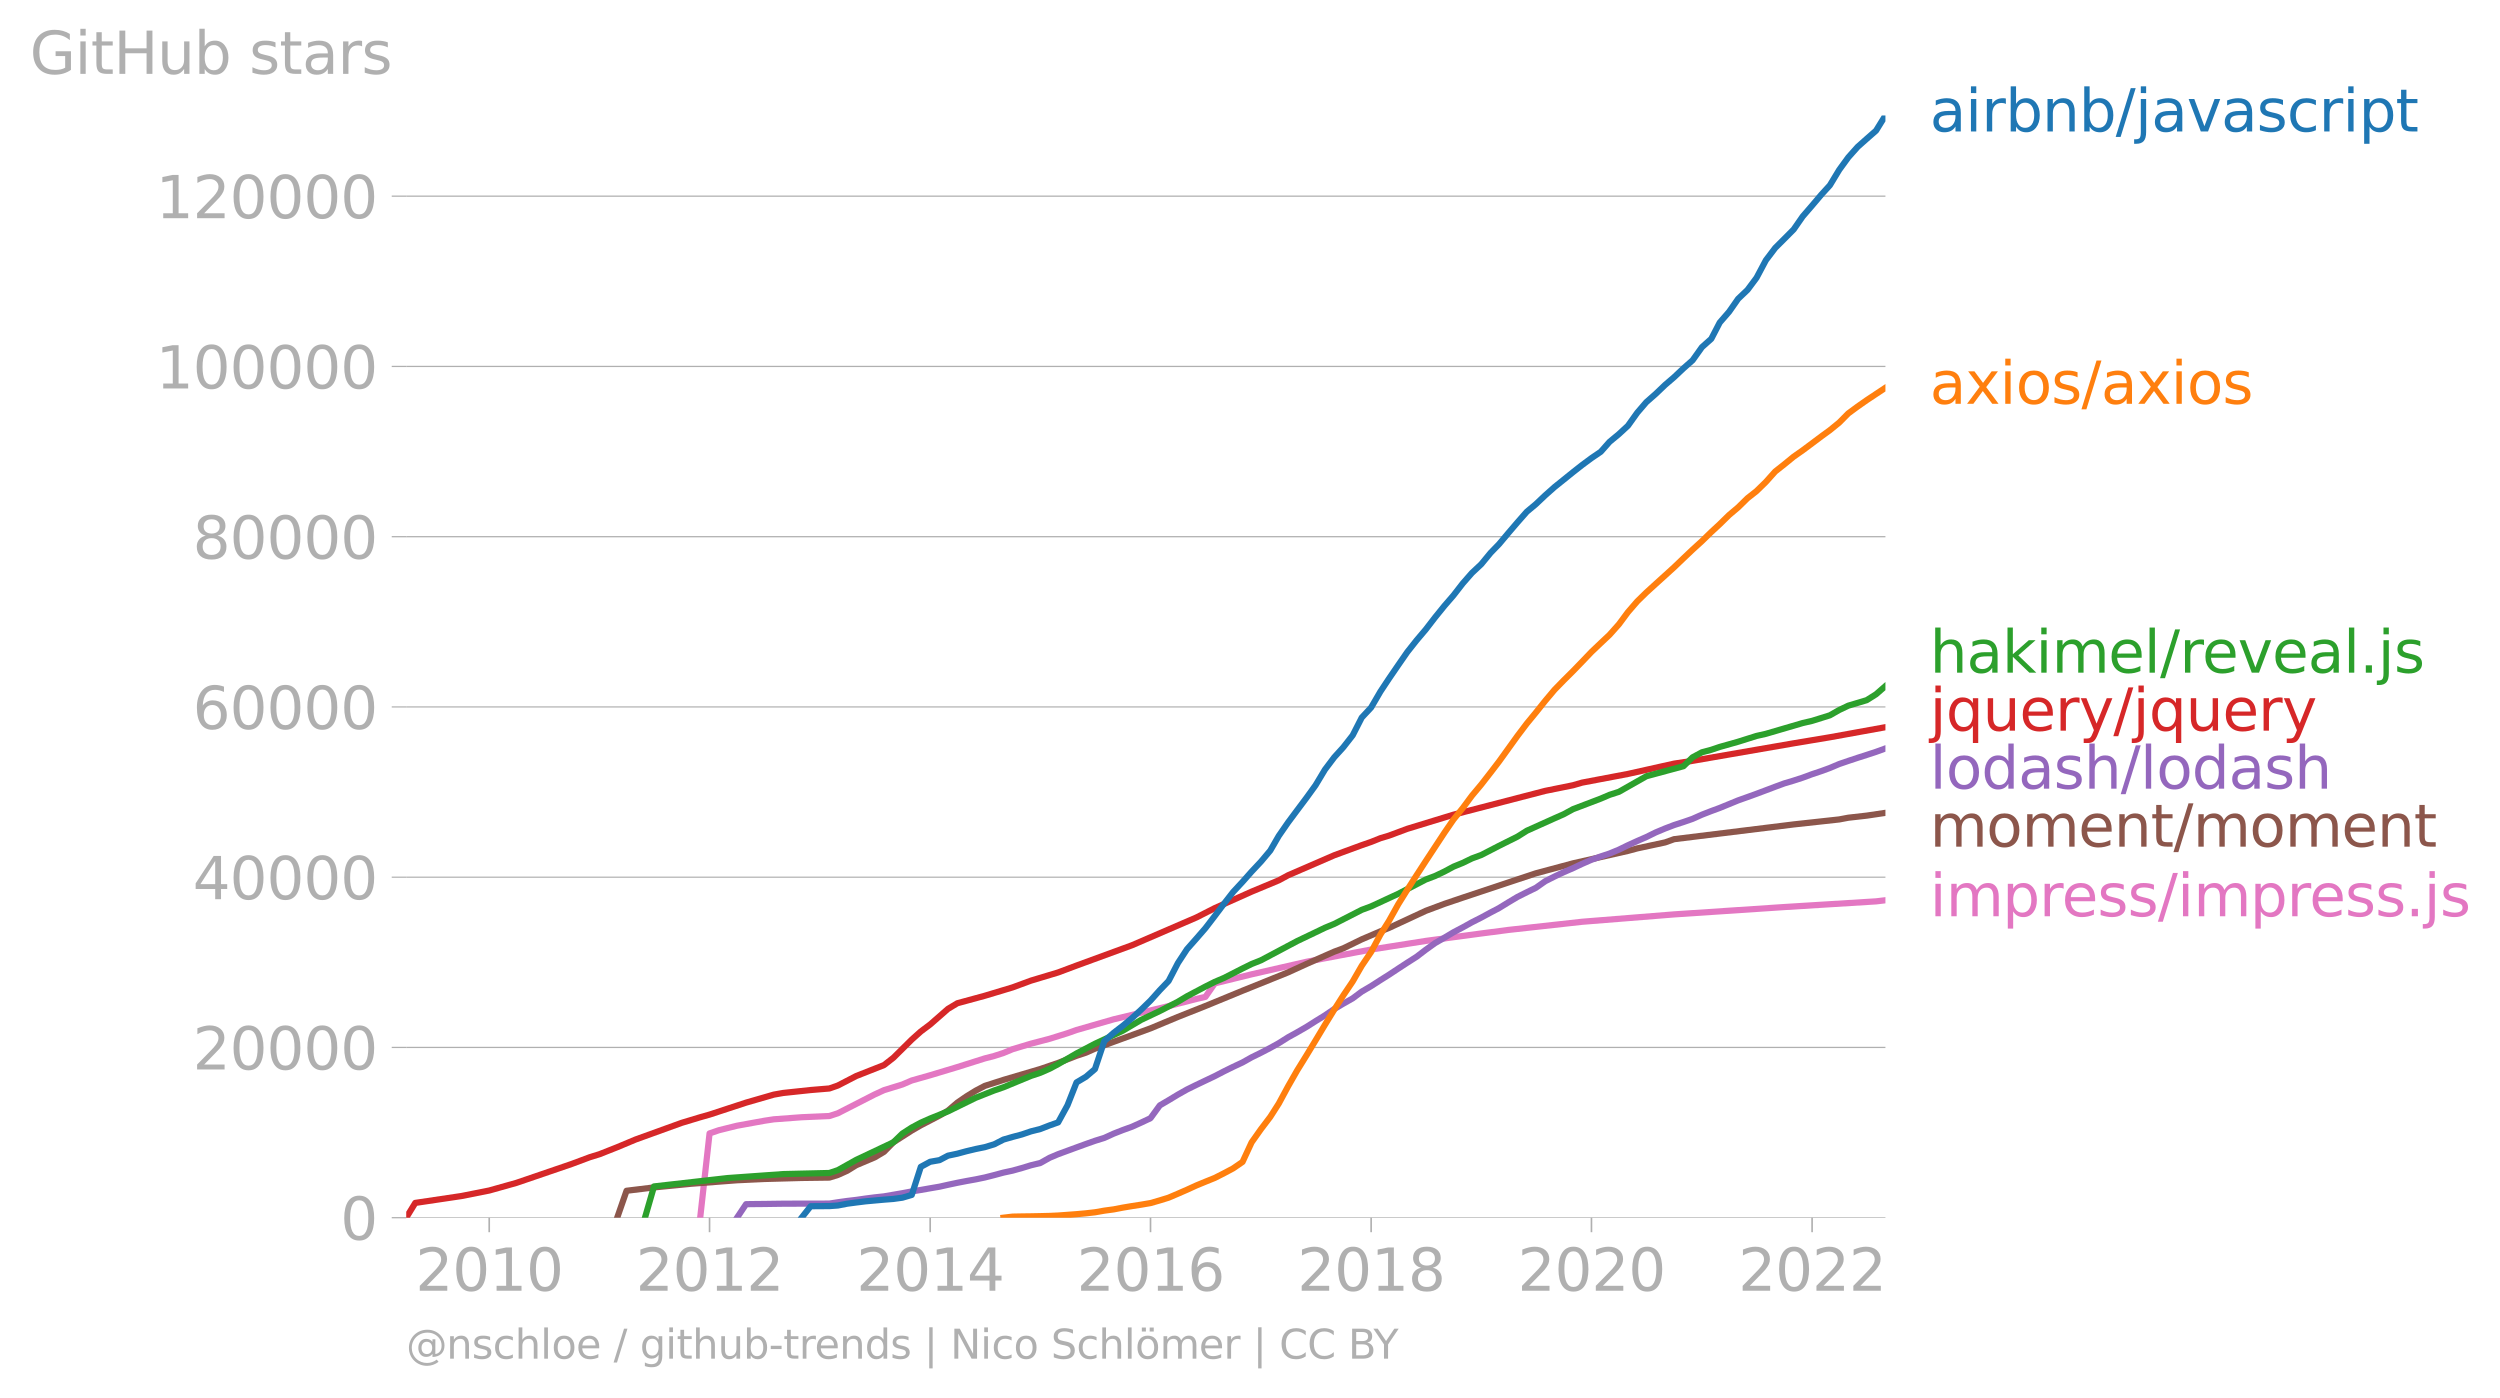 <svg xmlns:xlink="http://www.w3.org/1999/xlink" width="804.753" height="450.016" viewBox="0 0 603.565 337.512" xmlns="http://www.w3.org/2000/svg"><defs><style>*{stroke-linejoin:round;stroke-linecap:butt}</style></defs><g id="figure_1"><path d="M0 337.512h603.565V0H0v337.512z" style="fill:none" id="patch_1"/><g id="axes_1"><path d="M98.073 293.985h357.12V27.873H98.073v266.112z" style="fill:none" id="patch_2"/><g id="matplotlib.axis_1"><g id="xtick_1"><g id="line2d_1"><defs><path id="m09e5865c0d" d="M0 0v3.5" style="stroke:#b0b0b0;stroke-width:.4"/></defs><use xlink:href="#m09e5865c0d" x="118.111" y="293.985" style="fill:#b0b0b0;stroke:#b0b0b0;stroke-width:.4"/></g><g style="fill:#b0b0b0" transform="matrix(.14 0 0 -.14 100.296 311.623)" id="text_1"><defs><path id="DejaVuSans-32" d="M1228 531h2203V0H469v531q359 372 979 998 621 627 780 809 303 340 423 576 121 236 121 464 0 372-261 606-261 235-680 235-297 0-627-103-329-103-704-313v638q381 153 712 231 332 78 607 78 725 0 1156-363 431-362 431-968 0-288-108-546-107-257-392-607-78-91-497-524-418-433-1181-1211z" transform="scale(.016)"/><path id="DejaVuSans-30" d="M2034 4250q-487 0-733-480-245-479-245-1442 0-959 245-1439 246-480 733-480 491 0 736 480 246 480 246 1439 0 963-246 1442-245 480-736 480zm0 500q785 0 1199-621 414-620 414-1801 0-1178-414-1799Q2819-91 2034-91q-784 0-1198 620-414 621-414 1799 0 1181 414 1801 414 621 1198 621z" transform="scale(.016)"/><path id="DejaVuSans-31" d="M794 531h1031v3560L703 3866v575l1116 225h631V531h1031V0H794v531z" transform="scale(.016)"/></defs><use xlink:href="#DejaVuSans-32"/><use xlink:href="#DejaVuSans-30" x="63.623"/><use xlink:href="#DejaVuSans-31" x="127.246"/><use xlink:href="#DejaVuSans-30" x="190.869"/></g></g><g id="xtick_2"><use xlink:href="#m09e5865c0d" x="171.304" y="293.985" style="fill:#b0b0b0;stroke:#b0b0b0;stroke-width:.4" id="line2d_2"/><g style="fill:#b0b0b0" transform="matrix(.14 0 0 -.14 153.49 311.623)" id="text_2"><use xlink:href="#DejaVuSans-32"/><use xlink:href="#DejaVuSans-30" x="63.623"/><use xlink:href="#DejaVuSans-31" x="127.246"/><use xlink:href="#DejaVuSans-32" x="190.869"/></g></g><g id="xtick_3"><use xlink:href="#m09e5865c0d" x="224.57" y="293.985" style="fill:#b0b0b0;stroke:#b0b0b0;stroke-width:.4" id="line2d_3"/><g style="fill:#b0b0b0" transform="matrix(.14 0 0 -.14 206.755 311.623)" id="text_3"><defs><path id="DejaVuSans-34" d="M2419 4116 825 1625h1594v2491zm-166 550h794V1625h666v-525h-666V0h-628v1100H313v609l1940 2957z" transform="scale(.016)"/></defs><use xlink:href="#DejaVuSans-32"/><use xlink:href="#DejaVuSans-30" x="63.623"/><use xlink:href="#DejaVuSans-31" x="127.246"/><use xlink:href="#DejaVuSans-34" x="190.869"/></g></g><g id="xtick_4"><use xlink:href="#m09e5865c0d" x="277.763" y="293.985" style="fill:#b0b0b0;stroke:#b0b0b0;stroke-width:.4" id="line2d_4"/><g style="fill:#b0b0b0" transform="matrix(.14 0 0 -.14 259.948 311.623)" id="text_4"><defs><path id="DejaVuSans-36" d="M2113 2584q-425 0-674-291-248-290-248-796 0-503 248-796 249-292 674-292t673 292q248 293 248 796 0 506-248 796-248 291-673 291zm1253 1979v-575q-238 112-480 171-242 60-480 60-625 0-955-422-329-422-376-1275 184 272 462 417 279 145 613 145 703 0 1111-427 408-426 408-1160 0-719-425-1154Q2819-91 2113-91q-810 0-1238 620-428 621-428 1799 0 1106 525 1764t1409 658q238 0 480-47t505-140z" transform="scale(.016)"/></defs><use xlink:href="#DejaVuSans-32"/><use xlink:href="#DejaVuSans-30" x="63.623"/><use xlink:href="#DejaVuSans-31" x="127.246"/><use xlink:href="#DejaVuSans-36" x="190.869"/></g></g><g id="xtick_5"><use xlink:href="#m09e5865c0d" x="331.028" y="293.985" style="fill:#b0b0b0;stroke:#b0b0b0;stroke-width:.4" id="line2d_5"/><g style="fill:#b0b0b0" transform="matrix(.14 0 0 -.14 313.213 311.623)" id="text_5"><defs><path id="DejaVuSans-38" d="M2034 2216q-450 0-708-241-257-241-257-662 0-422 257-663 258-241 708-241t709 242q260 243 260 662 0 421-258 662-257 241-711 241zm-631 268q-406 100-633 378-226 279-226 679 0 559 398 884 399 325 1092 325 697 0 1094-325t397-884q0-400-227-679-226-278-629-378 456-106 710-416 255-309 255-755 0-679-414-1042Q2806-91 2034-91q-771 0-1186 362-414 363-414 1042 0 446 256 755 257 310 713 416zm-231 997q0-362 226-565 227-203 636-203 407 0 636 203 230 203 230 565 0 363-230 566-229 203-636 203-409 0-636-203-226-203-226-566z" transform="scale(.016)"/></defs><use xlink:href="#DejaVuSans-32"/><use xlink:href="#DejaVuSans-30" x="63.623"/><use xlink:href="#DejaVuSans-31" x="127.246"/><use xlink:href="#DejaVuSans-38" x="190.869"/></g></g><g id="xtick_6"><use xlink:href="#m09e5865c0d" x="384.221" y="293.985" style="fill:#b0b0b0;stroke:#b0b0b0;stroke-width:.4" id="line2d_6"/><g style="fill:#b0b0b0" transform="matrix(.14 0 0 -.14 366.406 311.623)" id="text_6"><use xlink:href="#DejaVuSans-32"/><use xlink:href="#DejaVuSans-30" x="63.623"/><use xlink:href="#DejaVuSans-32" x="127.246"/><use xlink:href="#DejaVuSans-30" x="190.869"/></g></g><g id="xtick_7"><use xlink:href="#m09e5865c0d" x="437.487" y="293.985" style="fill:#b0b0b0;stroke:#b0b0b0;stroke-width:.4" id="line2d_7"/><g style="fill:#b0b0b0" transform="matrix(.14 0 0 -.14 419.672 311.623)" id="text_7"><use xlink:href="#DejaVuSans-32"/><use xlink:href="#DejaVuSans-30" x="63.623"/><use xlink:href="#DejaVuSans-32" x="127.246"/><use xlink:href="#DejaVuSans-32" x="190.869"/></g></g></g><g id="matplotlib.axis_2"><g id="ytick_1"><path d="M98.073 293.985h357.12" clip-path="url(#p5cc66863c2)" style="fill:none;stroke:#b0b0b0;stroke-width:.3;stroke-linecap:square" id="line2d_8"/><g id="line2d_9"><defs><path id="mf131d1d7c9" d="M0 0h-3.5" style="stroke:#b0b0b0;stroke-width:.3"/></defs><use xlink:href="#mf131d1d7c9" x="98.073" y="293.985" style="fill:#b0b0b0;stroke:#b0b0b0;stroke-width:.3"/></g><use xlink:href="#DejaVuSans-30" style="fill:#b0b0b0" transform="matrix(.14 0 0 -.14 82.166 299.304)" id="text_8"/></g><g id="ytick_2"><path d="M98.073 252.881h357.12" clip-path="url(#p5cc66863c2)" style="fill:none;stroke:#b0b0b0;stroke-width:.3;stroke-linecap:square" id="line2d_10"/><use xlink:href="#mf131d1d7c9" x="98.073" y="252.881" style="fill:#b0b0b0;stroke:#b0b0b0;stroke-width:.3" id="line2d_11"/><g style="fill:#b0b0b0" transform="matrix(.14 0 0 -.14 46.536 258.2)" id="text_9"><use xlink:href="#DejaVuSans-32"/><use xlink:href="#DejaVuSans-30" x="63.623"/><use xlink:href="#DejaVuSans-30" x="127.246"/><use xlink:href="#DejaVuSans-30" x="190.869"/><use xlink:href="#DejaVuSans-30" x="254.492"/></g></g><g id="ytick_3"><path d="M98.073 211.777h357.12" clip-path="url(#p5cc66863c2)" style="fill:none;stroke:#b0b0b0;stroke-width:.3;stroke-linecap:square" id="line2d_12"/><use xlink:href="#mf131d1d7c9" x="98.073" y="211.777" style="fill:#b0b0b0;stroke:#b0b0b0;stroke-width:.3" id="line2d_13"/><g style="fill:#b0b0b0" transform="matrix(.14 0 0 -.14 46.536 217.096)" id="text_10"><use xlink:href="#DejaVuSans-34"/><use xlink:href="#DejaVuSans-30" x="63.623"/><use xlink:href="#DejaVuSans-30" x="127.246"/><use xlink:href="#DejaVuSans-30" x="190.869"/><use xlink:href="#DejaVuSans-30" x="254.492"/></g></g><g id="ytick_4"><path d="M98.073 170.673h357.12" clip-path="url(#p5cc66863c2)" style="fill:none;stroke:#b0b0b0;stroke-width:.3;stroke-linecap:square" id="line2d_14"/><use xlink:href="#mf131d1d7c9" x="98.073" y="170.673" style="fill:#b0b0b0;stroke:#b0b0b0;stroke-width:.3" id="line2d_15"/><g style="fill:#b0b0b0" transform="matrix(.14 0 0 -.14 46.536 175.992)" id="text_11"><use xlink:href="#DejaVuSans-36"/><use xlink:href="#DejaVuSans-30" x="63.623"/><use xlink:href="#DejaVuSans-30" x="127.246"/><use xlink:href="#DejaVuSans-30" x="190.869"/><use xlink:href="#DejaVuSans-30" x="254.492"/></g></g><g id="ytick_5"><path d="M98.073 129.569h357.12" clip-path="url(#p5cc66863c2)" style="fill:none;stroke:#b0b0b0;stroke-width:.3;stroke-linecap:square" id="line2d_16"/><use xlink:href="#mf131d1d7c9" x="98.073" y="129.569" style="fill:#b0b0b0;stroke:#b0b0b0;stroke-width:.3" id="line2d_17"/><g style="fill:#b0b0b0" transform="matrix(.14 0 0 -.14 46.536 134.888)" id="text_12"><use xlink:href="#DejaVuSans-38"/><use xlink:href="#DejaVuSans-30" x="63.623"/><use xlink:href="#DejaVuSans-30" x="127.246"/><use xlink:href="#DejaVuSans-30" x="190.869"/><use xlink:href="#DejaVuSans-30" x="254.492"/></g></g><g id="ytick_6"><path d="M98.073 88.465h357.12" clip-path="url(#p5cc66863c2)" style="fill:none;stroke:#b0b0b0;stroke-width:.3;stroke-linecap:square" id="line2d_18"/><use xlink:href="#mf131d1d7c9" x="98.073" y="88.465" style="fill:#b0b0b0;stroke:#b0b0b0;stroke-width:.3" id="line2d_19"/><g style="fill:#b0b0b0" transform="matrix(.14 0 0 -.14 37.628 93.784)" id="text_13"><use xlink:href="#DejaVuSans-31"/><use xlink:href="#DejaVuSans-30" x="63.623"/><use xlink:href="#DejaVuSans-30" x="127.246"/><use xlink:href="#DejaVuSans-30" x="190.869"/><use xlink:href="#DejaVuSans-30" x="254.492"/><use xlink:href="#DejaVuSans-30" x="318.115"/></g></g><g id="ytick_7"><path d="M98.073 47.36h357.12" clip-path="url(#p5cc66863c2)" style="fill:none;stroke:#b0b0b0;stroke-width:.3;stroke-linecap:square" id="line2d_20"/><use xlink:href="#mf131d1d7c9" x="98.073" y="47.361" style="fill:#b0b0b0;stroke:#b0b0b0;stroke-width:.3" id="line2d_21"/><g style="fill:#b0b0b0" transform="matrix(.14 0 0 -.14 37.628 52.68)" id="text_14"><use xlink:href="#DejaVuSans-31"/><use xlink:href="#DejaVuSans-32" x="63.623"/><use xlink:href="#DejaVuSans-30" x="127.246"/><use xlink:href="#DejaVuSans-30" x="190.869"/><use xlink:href="#DejaVuSans-30" x="254.492"/><use xlink:href="#DejaVuSans-30" x="318.115"/></g></g><g style="fill:#b0b0b0" transform="matrix(.14 0 0 -.14 7.2 17.838)" id="text_15"><defs><path id="DejaVuSans-47" d="M3809 666v1253H2778v519h1656V434q-365-259-806-392-440-133-940-133-1094 0-1712 639-617 640-617 1780 0 1144 617 1783 618 639 1712 639 456 0 867-113 411-112 758-331v-672q-350 297-744 447t-828 150q-857 0-1287-478-429-478-429-1425 0-944 429-1422 430-478 1287-478 334 0 596 58 263 58 472 180z" transform="scale(.016)"/><path id="DejaVuSans-69" d="M603 3500h575V0H603v3500zm0 1363h575v-729H603v729z" transform="scale(.016)"/><path id="DejaVuSans-74" d="M1172 4494v-994h1184v-447H1172V1153q0-428 117-550t477-122h590V0h-590q-666 0-919 248-253 249-253 905v1900H172v447h422v994h578z" transform="scale(.016)"/><path id="DejaVuSans-48" d="M628 4666h631V2753h2294v1913h631V0h-631v2222H1259V0H628v4666z" transform="scale(.016)"/><path id="DejaVuSans-75" d="M544 1381v2119h575V1403q0-497 193-746 194-248 582-248 465 0 735 297 271 297 271 810v1984h575V0h-575v538q-209-319-486-474-276-155-642-155-603 0-916 375-312 375-312 1097zm1447 2203z" transform="scale(.016)"/><path id="DejaVuSans-62" d="M3116 1747q0 634-261 995t-717 361q-457 0-718-361t-261-995q0-634 261-995t718-361q456 0 717 361t261 995zM1159 2969q182 312 458 463 277 152 661 152 638 0 1036-506 399-506 399-1331T3314 415Q2916-91 2278-91q-384 0-661 152-276 152-458 464V0H581v4863h578V2969z" transform="scale(.016)"/><path id="DejaVuSans-73" d="M2834 3397v-544q-243 125-506 187-262 63-544 63-428 0-642-131t-214-394q0-200 153-314t616-217l197-44q612-131 870-370t258-667q0-488-386-773Q2250-91 1575-91q-281 0-586 55T347 128v594q319-166 628-249 309-82 613-82 406 0 624 139 219 139 219 392 0 234-158 359-157 125-692 241l-200 47q-534 112-772 345-237 233-237 639 0 494 350 762 350 269 994 269 318 0 599-47 282-46 519-140z" transform="scale(.016)"/><path id="DejaVuSans-61" d="M2194 1759q-697 0-966-159t-269-544q0-306 202-486 202-179 548-179 479 0 768 339t289 901v128h-572zm1147 238V0h-575v531q-197-318-491-470T1556-91q-537 0-855 302-317 302-317 808 0 590 395 890 396 300 1180 300h807v57q0 397-261 614t-733 217q-300 0-585-72-284-72-546-216v532q315 122 612 182 297 61 578 61 760 0 1135-394 375-393 375-1193z" transform="scale(.016)"/><path id="DejaVuSans-72" d="M2631 2963q-97 56-211 82-114 27-251 27-488 0-749-317t-261-911V0H581v3500h578v-544q182 319 472 473 291 155 707 155 59 0 131-8 72-7 159-23l3-590z" transform="scale(.016)"/></defs><use xlink:href="#DejaVuSans-47"/><use xlink:href="#DejaVuSans-69" x="77.49"/><use xlink:href="#DejaVuSans-74" x="105.273"/><use xlink:href="#DejaVuSans-48" x="144.482"/><use xlink:href="#DejaVuSans-75" x="219.678"/><use xlink:href="#DejaVuSans-62" x="283.057"/><use xlink:href="#DejaVuSans-20" x="346.533"/><use xlink:href="#DejaVuSans-73" x="378.32"/><use xlink:href="#DejaVuSans-74" x="430.42"/><use xlink:href="#DejaVuSans-61" x="469.629"/><use xlink:href="#DejaVuSans-72" x="530.908"/><use xlink:href="#DejaVuSans-73" x="572.021"/></g></g><path d="m169.045 293.985 2.26-20.35 2.258-.771 4.372-1.085 6.631-1.207 2.259-.343 6.704-.5 6.703-.29 2.04-.665 8.89-4.542 2.26-1.04 4.444-1.369 2.259-.968 4.445-1.262 6.558-1.975 6.63-2.092 2.26-.584 2.258-.731 2.186-.907 4.445-1.338 4.518-1.183 4.3-1.344 2.185-.771 8.963-2.58 13.262-3.193 6.703-1.722 2.186-.504 2.26-3.257 8.889-2.187 13.262-3.028 4.445-.85 11.148-2.105 13.189-2.08 13.408-1.8 6.558-.855 17.779-1.967 22.224-1.782 26.597-1.773 22.151-1.371 2.26-.27h0" clip-path="url(#p5cc66863c2)" style="fill:none;stroke:#e377c2;stroke-width:1.5;stroke-linecap:square" id="line2d_22"/><path d="m149.007 293.985 2.259-6.503 6.63-.81 8.963-.883 11.076-.845 6.631-.308 8.963-.247 6.703-.09 2.04-.629 2.26-1.017 2.185-1.35 4.445-1.879 2.26-1.344 2.258-2.294 4.445-2.852 2.186-1.258 4.518-2.351 2.04-1.186 2.259-1.93 2.186-1.508 2.259-1.39 2.186-1.15 4.517-1.45 8.89-2.624 4.3-1.472 4.444-1.722 2.26-.752 2.185-.966 4.518-1.659 8.89-3.245 6.63-2.768 6.631-2.63 8.963-3.688 11.003-4.437 4.445-2.029 4.445-1.973 2.258-.994 2.186-.81 4.445-2.164 4.518-1.936 2.04-.812 8.89-4.133 4.518-1.687 4.445-1.505 17.633-5.871 8.963-2.405 13.262-3.005 2.259-.606 6.703-1.439 2.186-.783 28.856-3.561 11.003-1.205 2.186-.413 4.444-.505 4.518-.672h0" clip-path="url(#p5cc66863c2)" style="fill:none;stroke:#8c564b;stroke-width:1.5;stroke-linecap:square" id="line2d_23"/><path d="m177.935 293.985 2.186-3.266 2.259-.028 2.186-.02 2.259-.034 2.259-.03 2.186-.009 2.259-.006 2.186-.002 2.258-.006 2.26-.006 2.04-.319 2.258-.316 2.186-.257 2.26-.325 2.185-.282 2.26-.246 2.258-.389 2.186-.374 2.259-.425 2.186-.362 2.259-.4 2.259-.387 2.04-.456 2.259-.481 2.186-.424 2.259-.407 2.186-.452 2.259-.575 2.258-.608 2.186-.469 2.26-.631 2.185-.666 2.26-.55 2.258-1.265 2.04-.863 2.26-.828 2.185-.804 2.26-.82 2.185-.774 2.259-.701 2.259-1.028 2.186-.859 2.259-.818 2.186-.986 2.259-1.063 2.258-3.1 2.114-1.239 2.258-1.364 2.186-1.233 2.26-1.11 2.185-1.04 2.26-1.075 2.258-1.171 2.186-1.077 2.259-1.057 2.186-1.23 2.259-1.109 2.259-1.175 2.04-1.13 2.259-1.429 2.186-1.206 2.259-1.303 2.186-1.385 2.259-1.394 2.258-1.541 2.186-1.287 2.26-1.28 2.185-1.628 2.26-1.328 2.258-1.455 2.04-1.282 2.26-1.496 2.185-1.427 2.259-1.44 2.186-1.67 2.259-1.617 2.259-1.309 2.186-1.305 2.259-1.19 2.186-1.216 2.259-1.143 2.258-1.223 2.04-1.07 2.26-1.388 2.186-1.305 2.258-1.133 2.186-1.064 2.26-1.593 2.258-1.136 2.186-1.036 2.259-.98 2.186-1.03 2.259-.989 2.259-.812 2.113-.698 2.259-.935 2.186-1.065 2.259-1.032 2.186-.953 2.259-1.112 2.258-.948 2.186-.836 2.26-.73 2.185-.758 2.26-1.007 2.258-.878 2.04-.752 2.26-.925 2.185-.898 2.259-.806 2.186-.789 2.259-.849 2.259-.855 2.186-.805 2.259-.674 2.186-.71 2.259-.836 2.258-.754 2.04-.746 2.26-.956 2.186-.75 2.258-.75 2.186-.697 2.26-.742 2.258-.822" clip-path="url(#p5cc66863c2)" style="fill:none;stroke:#9467bd;stroke-width:1.5;stroke-linecap:square" id="line2d_24"/><g style="fill:#1f77b4" transform="matrix(.14 0 0 -.14 465.907 31.736)" id="text_16"><defs><path id="DejaVuSans-6e" d="M3513 2113V0h-575v2094q0 497-194 743-194 247-581 247-466 0-735-297-269-296-269-809V0H581v3500h578v-544q207 316 486 472 280 156 646 156 603 0 912-373 310-373 310-1098z" transform="scale(.016)"/><path id="DejaVuSans-2f" d="M1625 4666h531L531-594H0l1625 5260z" transform="scale(.016)"/><path id="DejaVuSans-6a" d="M603 3500h575V-63q0-668-255-968-254-300-820-300h-219v487H38q328 0 446 152Q603-541 603-63v3563zm0 1363h575v-729H603v729z" transform="scale(.016)"/><path id="DejaVuSans-76" d="M191 3500h609L1894 563l1094 2937h609L2284 0h-781L191 3500z" transform="scale(.016)"/><path id="DejaVuSans-63" d="M3122 3366v-538q-244 135-489 202t-495 67q-560 0-870-355-309-354-309-995t309-996q310-354 870-354 250 0 495 67t489 202V134Q2881 22 2623-34q-257-57-548-57-791 0-1257 497-465 497-465 1341 0 856 470 1346 471 491 1290 491 265 0 518-55 253-54 491-163z" transform="scale(.016)"/><path id="DejaVuSans-70" d="M1159 525v-1856H581v4831h578v-531q182 312 458 463 277 152 661 152 638 0 1036-506 399-506 399-1331T3314 415Q2916-91 2278-91q-384 0-661 152-276 152-458 464zm1957 1222q0 634-261 995t-717 361q-457 0-718-361t-261-995q0-634 261-995t718-361q456 0 717 361t261 995z" transform="scale(.016)"/></defs><use xlink:href="#DejaVuSans-61"/><use xlink:href="#DejaVuSans-69" x="61.279"/><use xlink:href="#DejaVuSans-72" x="89.063"/><use xlink:href="#DejaVuSans-62" x="130.176"/><use xlink:href="#DejaVuSans-6e" x="193.652"/><use xlink:href="#DejaVuSans-62" x="257.031"/><use xlink:href="#DejaVuSans-2f" x="320.508"/><use xlink:href="#DejaVuSans-6a" x="354.199"/><use xlink:href="#DejaVuSans-61" x="381.982"/><use xlink:href="#DejaVuSans-76" x="443.262"/><use xlink:href="#DejaVuSans-61" x="502.441"/><use xlink:href="#DejaVuSans-73" x="563.721"/><use xlink:href="#DejaVuSans-63" x="615.82"/><use xlink:href="#DejaVuSans-72" x="670.801"/><use xlink:href="#DejaVuSans-69" x="711.914"/><use xlink:href="#DejaVuSans-70" x="739.697"/><use xlink:href="#DejaVuSans-74" x="803.174"/></g><g style="fill:#ff7f0e" transform="matrix(.14 0 0 -.14 465.907 97.486)" id="text_17"><defs><path id="DejaVuSans-78" d="M3513 3500 2247 1797 3578 0h-678L1881 1375 863 0H184l1360 1831L300 3500h678l928-1247 928 1247h679z" transform="scale(.016)"/><path id="DejaVuSans-6f" d="M1959 3097q-462 0-731-361t-269-989q0-628 267-989 268-361 733-361 460 0 728 362 269 363 269 988 0 622-269 986-268 364-728 364zm0 487q750 0 1178-488 429-487 429-1349 0-859-429-1349Q2709-91 1959-91q-753 0-1180 489-426 490-426 1349 0 862 426 1349 427 488 1180 488z" transform="scale(.016)"/></defs><use xlink:href="#DejaVuSans-61"/><use xlink:href="#DejaVuSans-78" x="61.279"/><use xlink:href="#DejaVuSans-69" x="120.459"/><use xlink:href="#DejaVuSans-6f" x="148.242"/><use xlink:href="#DejaVuSans-73" x="209.424"/><use xlink:href="#DejaVuSans-2f" x="261.523"/><use xlink:href="#DejaVuSans-61" x="295.215"/><use xlink:href="#DejaVuSans-78" x="356.494"/><use xlink:href="#DejaVuSans-69" x="415.674"/><use xlink:href="#DejaVuSans-6f" x="443.457"/><use xlink:href="#DejaVuSans-73" x="504.639"/></g><g style="fill:#2ca02c" transform="matrix(.14 0 0 -.14 465.907 162.402)" id="text_18"><defs><path id="DejaVuSans-68" d="M3513 2113V0h-575v2094q0 497-194 743-194 247-581 247-466 0-735-297-269-296-269-809V0H581v4863h578V2956q207 316 486 472 280 156 646 156 603 0 912-373 310-373 310-1098z" transform="scale(.016)"/><path id="DejaVuSans-6b" d="M581 4863h578V1991l1716 1509h734L1753 1863 3688 0h-750L1159 1709V0H581v4863z" transform="scale(.016)"/><path id="DejaVuSans-6d" d="M3328 2828q216 388 516 572t706 184q547 0 844-383 297-382 297-1088V0h-578v2094q0 503-179 746-178 244-543 244-447 0-707-297-259-296-259-809V0h-578v2094q0 506-178 748t-550 242q-441 0-701-298-259-298-259-808V0H581v3500h578v-544q197 322 472 475t653 153q382 0 649-194 267-193 395-562z" transform="scale(.016)"/><path id="DejaVuSans-65" d="M3597 1894v-281H953q38-594 358-905t892-311q331 0 642 81t618 244V178Q3153 47 2828-22t-659-69q-838 0-1327 487-489 488-489 1320 0 859 464 1363 464 505 1252 505 706 0 1117-455 411-454 411-1235zm-575 169q-6 471-264 752-258 282-683 282-481 0-770-272t-333-766l2050 4z" transform="scale(.016)"/><path id="DejaVuSans-6c" d="M603 4863h575V0H603v4863z" transform="scale(.016)"/><path id="DejaVuSans-2e" d="M684 794h660V0H684v794z" transform="scale(.016)"/></defs><use xlink:href="#DejaVuSans-68"/><use xlink:href="#DejaVuSans-61" x="63.379"/><use xlink:href="#DejaVuSans-6b" x="124.658"/><use xlink:href="#DejaVuSans-69" x="182.568"/><use xlink:href="#DejaVuSans-6d" x="210.352"/><use xlink:href="#DejaVuSans-65" x="307.764"/><use xlink:href="#DejaVuSans-6c" x="369.287"/><use xlink:href="#DejaVuSans-2f" x="397.07"/><use xlink:href="#DejaVuSans-72" x="430.762"/><use xlink:href="#DejaVuSans-65" x="469.625"/><use xlink:href="#DejaVuSans-76" x="531.148"/><use xlink:href="#DejaVuSans-65" x="590.328"/><use xlink:href="#DejaVuSans-61" x="651.852"/><use xlink:href="#DejaVuSans-6c" x="713.131"/><use xlink:href="#DejaVuSans-2e" x="740.914"/><use xlink:href="#DejaVuSans-6a" x="772.701"/><use xlink:href="#DejaVuSans-73" x="800.484"/></g><g style="fill:#d62728" transform="matrix(.14 0 0 -.14 465.907 176.402)" id="text_19"><defs><path id="DejaVuSans-71" d="M947 1747q0-634 261-995t717-361q456 0 718 361 263 361 263 995t-263 995q-262 361-718 361t-717-361q-261-361-261-995zM2906 525q-181-312-458-464-276-152-664-152-634 0-1033 506-398 507-398 1332t398 1331q399 506 1033 506 388 0 664-152 277-151 458-463v531h575v-4831h-575V525z" transform="scale(.016)"/><path id="DejaVuSans-79" d="M2059-325q-243-625-475-815-231-191-618-191H506v481h338q237 0 368 113 132 112 291 531l103 262L191 3500h609L1894 763l1094 2737h609L2059-325z" transform="scale(.016)"/></defs><use xlink:href="#DejaVuSans-6a"/><use xlink:href="#DejaVuSans-71" x="27.783"/><use xlink:href="#DejaVuSans-75" x="91.26"/><use xlink:href="#DejaVuSans-65" x="154.639"/><use xlink:href="#DejaVuSans-72" x="216.162"/><use xlink:href="#DejaVuSans-79" x="257.275"/><use xlink:href="#DejaVuSans-2f" x="316.455"/><use xlink:href="#DejaVuSans-6a" x="350.146"/><use xlink:href="#DejaVuSans-71" x="377.93"/><use xlink:href="#DejaVuSans-75" x="441.406"/><use xlink:href="#DejaVuSans-65" x="504.785"/><use xlink:href="#DejaVuSans-72" x="566.309"/><use xlink:href="#DejaVuSans-79" x="607.422"/></g><g style="fill:#9467bd" transform="matrix(.14 0 0 -.14 465.907 190.402)" id="text_20"><defs><path id="DejaVuSans-64" d="M2906 2969v1894h575V0h-575v525q-181-312-458-464-276-152-664-152-634 0-1033 506-398 507-398 1332t398 1331q399 506 1033 506 388 0 664-152 277-151 458-463zM947 1747q0-634 261-995t717-361q456 0 718 361 263 361 263 995t-263 995q-262 361-718 361t-717-361q-261-361-261-995z" transform="scale(.016)"/></defs><use xlink:href="#DejaVuSans-6c"/><use xlink:href="#DejaVuSans-6f" x="27.783"/><use xlink:href="#DejaVuSans-64" x="88.965"/><use xlink:href="#DejaVuSans-61" x="152.441"/><use xlink:href="#DejaVuSans-73" x="213.721"/><use xlink:href="#DejaVuSans-68" x="265.82"/><use xlink:href="#DejaVuSans-2f" x="329.199"/><use xlink:href="#DejaVuSans-6c" x="362.891"/><use xlink:href="#DejaVuSans-6f" x="390.674"/><use xlink:href="#DejaVuSans-64" x="451.855"/><use xlink:href="#DejaVuSans-61" x="515.332"/><use xlink:href="#DejaVuSans-73" x="576.611"/><use xlink:href="#DejaVuSans-68" x="628.711"/></g><g style="fill:#8c564b" transform="matrix(.14 0 0 -.14 465.907 204.402)" id="text_21"><use xlink:href="#DejaVuSans-6d"/><use xlink:href="#DejaVuSans-6f" x="97.412"/><use xlink:href="#DejaVuSans-6d" x="158.594"/><use xlink:href="#DejaVuSans-65" x="256.006"/><use xlink:href="#DejaVuSans-6e" x="317.529"/><use xlink:href="#DejaVuSans-74" x="380.908"/><use xlink:href="#DejaVuSans-2f" x="420.117"/><use xlink:href="#DejaVuSans-6d" x="453.809"/><use xlink:href="#DejaVuSans-6f" x="551.221"/><use xlink:href="#DejaVuSans-6d" x="612.402"/><use xlink:href="#DejaVuSans-65" x="709.814"/><use xlink:href="#DejaVuSans-6e" x="771.338"/><use xlink:href="#DejaVuSans-74" x="834.717"/></g><g style="fill:#e377c2" transform="matrix(.14 0 0 -.14 465.907 221.208)" id="text_22"><use xlink:href="#DejaVuSans-69"/><use xlink:href="#DejaVuSans-6d" x="27.783"/><use xlink:href="#DejaVuSans-70" x="125.195"/><use xlink:href="#DejaVuSans-72" x="188.672"/><use xlink:href="#DejaVuSans-65" x="227.535"/><use xlink:href="#DejaVuSans-73" x="289.059"/><use xlink:href="#DejaVuSans-73" x="341.158"/><use xlink:href="#DejaVuSans-2f" x="393.258"/><use xlink:href="#DejaVuSans-69" x="426.949"/><use xlink:href="#DejaVuSans-6d" x="454.732"/><use xlink:href="#DejaVuSans-70" x="552.145"/><use xlink:href="#DejaVuSans-72" x="615.621"/><use xlink:href="#DejaVuSans-65" x="654.484"/><use xlink:href="#DejaVuSans-73" x="716.008"/><use xlink:href="#DejaVuSans-73" x="768.107"/><use xlink:href="#DejaVuSans-2e" x="820.207"/><use xlink:href="#DejaVuSans-6a" x="851.994"/><use xlink:href="#DejaVuSans-73" x="879.777"/></g><g style="fill:#b0b0b0" transform="matrix(.097 0 0 -.097 98.073 328.021)" id="text_23"><defs><path id="DejaVuSans-40" d="M2381 1678q0-447 222-702 222-254 610-254 384 0 604 256 221 256 221 700 0 438-225 695-225 258-607 258-378 0-602-256-223-256-223-697zm1703-934q-187-241-429-355t-564-114q-538 0-874 389t-336 1014q0 625 337 1015 338 391 873 391 322 0 565-117 244-117 428-354v409h447V722q457 69 714 417 258 349 258 902 0 334-99 628-98 294-298 544-325 409-792 626t-1017 217q-384 0-738-102-353-101-653-301-490-319-767-836-276-517-276-1120 0-497 179-932 180-434 521-765 328-325 759-495 431-171 922-171 403 0 792 136t714 389l281-347q-390-303-851-464t-936-161q-578 0-1091 205-512 205-912 595Q841 78 631 592q-209 514-209 1105 0 569 212 1084 213 516 607 907 403 396 931 607t1119 211q662 0 1229-272 568-271 952-771 234-307 357-666 124-359 124-744 0-822-497-1297T4084 263v481z" transform="scale(.016)"/><path id="DejaVuSans-67" d="M2906 1791q0 625-258 968-257 344-723 344-462 0-720-344-258-343-258-968 0-622 258-966t720-344q466 0 723 344 258 344 258 966zm575-1357q0-893-397-1329-396-436-1215-436-303 0-572 45t-522 139v559q253-137 500-202 247-66 503-66 566 0 847 295t281 892v285q-178-310-456-463T1784 0Q1141 0 747 490 353 981 353 1791q0 812 394 1302 394 491 1037 491 388 0 666-153t456-462v531h575V434z" transform="scale(.016)"/><path id="DejaVuSans-2d" d="M313 2009h1684v-512H313v512z" transform="scale(.016)"/><path id="DejaVuSans-7c" d="M1344 4891v-6400H813v6400h531z" transform="scale(.016)"/><path id="DejaVuSans-4e" d="M628 4666h850L3547 763v3903h612V0h-850L1241 3903V0H628v4666z" transform="scale(.016)"/><path id="DejaVuSans-53" d="M3425 4513v-616q-359 172-678 256-319 85-616 85-515 0-795-200t-280-569q0-310 186-468 186-157 705-254l381-78q706-135 1042-474t336-907q0-679-455-1029Q2797-91 1919-91q-331 0-705 75-373 75-773 222v650q384-215 753-325 369-109 725-109 540 0 834 212 294 213 294 607 0 343-211 537t-692 291l-385 75q-706 140-1022 440-315 300-315 835 0 619 436 975t1201 356q329 0 669-60 341-59 697-177z" transform="scale(.016)"/><path id="DejaVuSans-f6" d="M1959 3097q-462 0-731-361t-269-989q0-628 267-989 268-361 733-361 460 0 728 362 269 363 269 988 0 622-269 986-268 364-728 364zm0 487q750 0 1178-488 429-487 429-1349 0-859-429-1349Q2709-91 1959-91q-753 0-1180 489-426 490-426 1349 0 862 426 1349 427 488 1180 488zm295 1266h634v-631h-634v631zm-1222 0h634v-631h-634v631z" transform="scale(.016)"/><path id="DejaVuSans-43" d="M4122 4306v-665q-319 297-680 443-361 147-767 147-800 0-1225-489t-425-1414q0-922 425-1411t1225-489q406 0 767 147t680 444V359q-331-225-702-338-370-112-782-112-1060 0-1670 648-609 649-609 1771 0 1125 609 1773 610 649 1670 649 418 0 788-111 371-111 696-333z" transform="scale(.016)"/><path id="DejaVuSans-42" d="M1259 2228V519h1013q509 0 754 211 246 211 246 645 0 438-246 645-245 208-754 208H1259zm0 1919V2741h935q462 0 688 173 227 174 227 530 0 353-227 528-226 175-688 175h-935zm-631 519h1613q722 0 1112-300 391-300 391-853 0-429-200-682t-588-315q466-100 724-418 258-317 258-792 0-625-425-966Q3088 0 2303 0H628v4666z" transform="scale(.016)"/><path id="DejaVuSans-59" d="M-13 4666h679l1293-1919 1285 1919h678L2272 2222V0h-634v2222L-13 4666z" transform="scale(.016)"/></defs><use xlink:href="#DejaVuSans-40"/><use xlink:href="#DejaVuSans-6e" x="100"/><use xlink:href="#DejaVuSans-73" x="163.379"/><use xlink:href="#DejaVuSans-63" x="215.479"/><use xlink:href="#DejaVuSans-68" x="270.459"/><use xlink:href="#DejaVuSans-6c" x="333.838"/><use xlink:href="#DejaVuSans-6f" x="361.621"/><use xlink:href="#DejaVuSans-65" x="422.803"/><use xlink:href="#DejaVuSans-20" x="484.326"/><use xlink:href="#DejaVuSans-2f" x="516.113"/><use xlink:href="#DejaVuSans-20" x="549.805"/><use xlink:href="#DejaVuSans-67" x="581.592"/><use xlink:href="#DejaVuSans-69" x="645.068"/><use xlink:href="#DejaVuSans-74" x="672.852"/><use xlink:href="#DejaVuSans-68" x="712.061"/><use xlink:href="#DejaVuSans-75" x="775.439"/><use xlink:href="#DejaVuSans-62" x="838.818"/><use xlink:href="#DejaVuSans-2d" x="902.295"/><use xlink:href="#DejaVuSans-74" x="938.379"/><use xlink:href="#DejaVuSans-72" x="977.588"/><use xlink:href="#DejaVuSans-65" x="1016.451"/><use xlink:href="#DejaVuSans-6e" x="1077.975"/><use xlink:href="#DejaVuSans-64" x="1141.354"/><use xlink:href="#DejaVuSans-73" x="1204.83"/><use xlink:href="#DejaVuSans-20" x="1256.93"/><use xlink:href="#DejaVuSans-7c" x="1288.717"/><use xlink:href="#DejaVuSans-20" x="1322.408"/><use xlink:href="#DejaVuSans-4e" x="1354.195"/><use xlink:href="#DejaVuSans-69" x="1429"/><use xlink:href="#DejaVuSans-63" x="1456.783"/><use xlink:href="#DejaVuSans-6f" x="1511.764"/><use xlink:href="#DejaVuSans-20" x="1572.945"/><use xlink:href="#DejaVuSans-53" x="1604.732"/><use xlink:href="#DejaVuSans-63" x="1668.209"/><use xlink:href="#DejaVuSans-68" x="1723.189"/><use xlink:href="#DejaVuSans-6c" x="1786.568"/><use xlink:href="#DejaVuSans-f6" x="1814.352"/><use xlink:href="#DejaVuSans-6d" x="1875.533"/><use xlink:href="#DejaVuSans-65" x="1972.945"/><use xlink:href="#DejaVuSans-72" x="2034.469"/><use xlink:href="#DejaVuSans-20" x="2075.582"/><use xlink:href="#DejaVuSans-7c" x="2107.369"/><use xlink:href="#DejaVuSans-20" x="2141.061"/><use xlink:href="#DejaVuSans-43" x="2172.848"/><use xlink:href="#DejaVuSans-43" x="2242.672"/><use xlink:href="#DejaVuSans-20" x="2312.496"/><use xlink:href="#DejaVuSans-42" x="2344.283"/><use xlink:href="#DejaVuSans-59" x="2407.387"/></g><path d="m98.073 293.985 2.186-3.572 11.149-1.66 6.703-1.332 6.558-1.844 13.335-4.56 4.445-1.659 2.259-.694 4.299-1.698 4.445-1.862 11.148-4.03 4.445-1.342 2.26-.64 8.816-2.89 6.704-1.935 2.259-.399 6.63-.707 4.518-.376 2.04-.709 4.445-2.298 6.704-2.64 2.26-1.762 4.444-4.396 2.186-1.957 2.259-1.693 4.299-3.763 2.259-1.359 6.63-1.806 6.704-2.018 4.445-1.638 6.558-1.973 4.445-1.665 13.408-4.91 15.52-6.698 4.445-2.26 8.89-3.975 6.558-2.732 2.259-1.223 11.148-4.831 6.631-2.436 2.26-.783 2.258-.904 2.04-.61 4.445-1.653 11.149-3.41 22.151-5.748 6.704-1.358 2.186-.633 11.076-2.099 11.148-2.49 4.445-.673 24.41-4.23 8.745-1.459 13.407-2.429h0" clip-path="url(#p5cc66863c2)" style="fill:none;stroke:#d62728;stroke-width:1.5;stroke-linecap:square" id="line2d_25"/><path d="m155.71 293.985 2.187-7.555 17.78-2.016 13.407-.96 11.148-.265 2.04-.684 4.445-2.485 8.963-4.238 2.186-2.113 2.259-1.455 2.186-1.17 2.259-1.004 4.299-1.728 6.704-3.283 4.445-1.759 2.258-.78 6.631-2.743 2.26-.752 2.258-.986 2.04-1.092 4.445-2.593 4.445-2.333 6.704-3.14 4.445-2.629 4.517-2.141 4.372-2.245 2.186-1.309 4.445-2.347 2.26-1.128 2.258-.964 4.445-2.269 2.186-1.077 2.259-.902 8.744-4.64 4.445-2.122 2.259-1.087 2.258-.937 6.631-3.391 2.26-.84 6.557-3.036 6.631-3.445 2.259-.853 2.259-1.079 2.186-1.173 2.259-.921 2.186-1.063 2.259-.832 4.299-2.217 4.445-2.218 2.258-1.424 6.704-3.013 2.186-.964 2.259-1.23 6.704-2.552 2.113-.904 2.259-.73 6.63-3.763 8.963-2.423 2.186-2.141 2.26-1.217 2.258-.604 2.04-.69 4.445-1.254 4.445-1.4 2.259-.51 8.89-2.604 2.259-.522 4.299-1.342 2.259-1.286 2.186-1.04 4.444-1.33 2.26-1.422 2.258-1.971h0" clip-path="url(#p5cc66863c2)" style="fill:none;stroke:#2ca02c;stroke-width:1.5;stroke-linecap:square" id="line2d_26"/><path d="m242.276 293.985 2.186-.259 2.26-.043 2.185-.027 2.26-.043 2.258-.057 2.04-.095 2.26-.164 2.185-.163 2.26-.205 2.185-.251 2.259-.395 2.259-.306 2.186-.421 2.259-.38 2.186-.337 2.259-.387 2.258-.651 2.114-.654 2.258-.964 2.186-.953 2.26-1.034 2.185-.902 2.26-.913 2.258-1.149 2.186-1.163 2.259-1.556 2.186-4.714 2.259-3.194 2.259-2.974 2.04-3.194 2.259-4.18 2.186-3.827 2.259-3.648 2.186-3.607 2.259-3.765 2.258-3.67 2.186-3.439 2.26-3.348 2.185-3.792 2.26-3.335 2.258-4.222 2.04-3.251 2.26-4.047 2.185-3.512 2.259-3.529 2.186-3.37 2.259-3.435 2.259-3.43 2.186-3.181 2.259-2.797 2.186-2.95 2.259-2.7 2.258-2.898 2.04-2.666 2.26-3.138 2.186-3.037 2.258-2.987 2.186-2.657 2.26-2.832 2.258-2.678 2.186-2.244 2.259-2.245 2.186-2.256 2.259-2.364 2.259-2.151 2.113-1.988 2.259-2.534 2.186-2.945 2.259-2.612 2.186-2.136 2.259-2.057 2.258-2.043 2.186-1.987 2.26-2.164 2.185-2.074 2.26-2.06 2.258-2.196 2.04-1.889 2.26-2.215 2.185-1.844 2.259-2.218 2.186-1.72 2.259-2.207 2.259-2.526 2.186-1.728 2.259-1.846 2.186-1.535 2.259-1.683 2.258-1.694 2.04-1.484 2.26-1.841 2.186-2.207 2.258-1.665 2.186-1.53 2.26-1.5 2.258-1.498" clip-path="url(#p5cc66863c2)" style="fill:none;stroke:#ff7f0e;stroke-width:1.5;stroke-linecap:square" id="line2d_27"/><path d="m193.529 293.985 2.186-2.77 2.258-.02 2.26-.011 2.04-.146 2.258-.436 2.186-.29 2.26-.281 2.185-.2 2.26-.203 2.258-.175 2.186-.302 2.259-.666 2.186-6.782 2.259-1.22 2.259-.395 2.04-1.08 2.259-.478 2.186-.592 2.259-.54 2.186-.444 2.259-.683 2.258-1.153 2.186-.629 2.26-.604 2.185-.744 2.26-.57 2.258-.879 2.04-.717 2.26-4.127 2.185-5.53 2.26-1.347 2.185-1.864 2.259-6.76 2.259-1.999 2.186-1.679 2.259-1.893 2.186-2.012 2.259-2.197 2.258-2.526 2.114-2.203 2.258-4.343 2.186-3.335 2.26-2.559 2.185-2.515 2.26-2.943 2.258-3.005 2.186-2.801 2.259-2.434 2.186-2.47 2.259-2.409 2.259-2.684 2.04-3.527 2.259-3.265 2.186-2.933 2.259-3.013 2.186-3.027 2.259-3.764 2.258-2.994 2.186-2.409 2.26-2.887 2.185-4.28 2.26-2.422 2.258-3.872 2.04-3.079 2.26-3.3 2.185-3.155 2.259-2.853 2.186-2.58 2.259-2.93 2.259-2.787 2.186-2.528 2.259-2.91 2.186-2.495 2.259-2.117 2.258-2.743 2.04-2.107 2.26-2.696 2.186-2.555 2.258-2.571 2.186-1.825 2.26-2.136 2.258-2.007 2.186-1.754 2.259-1.823 2.186-1.716 2.259-1.673 2.259-1.535 2.113-2.39 2.259-1.874 2.186-2.017 2.259-3.162 2.186-2.545 2.259-1.985L402 92.924l2.186-1.876 2.26-2.133 2.185-1.928 2.26-3.171 2.258-2.016 2.04-3.928 2.26-2.604 2.185-3.126 2.259-2.15 2.186-2.932 2.259-4.24 2.259-2.976 2.186-2.179 2.259-2.273 2.186-3.148 2.259-2.614 2.258-2.668 2.04-2.234 2.26-3.732 2.186-3.001 2.258-2.536 2.186-1.942 2.26-1.984 2.258-3.66" clip-path="url(#p5cc66863c2)" style="fill:none;stroke:#1f77b4;stroke-width:1.5;stroke-linecap:square" id="line2d_28"/></g></g><defs><clipPath id="p5cc66863c2"><path d="M98.073 27.873h357.12v266.112H98.073z"/></clipPath></defs></svg>